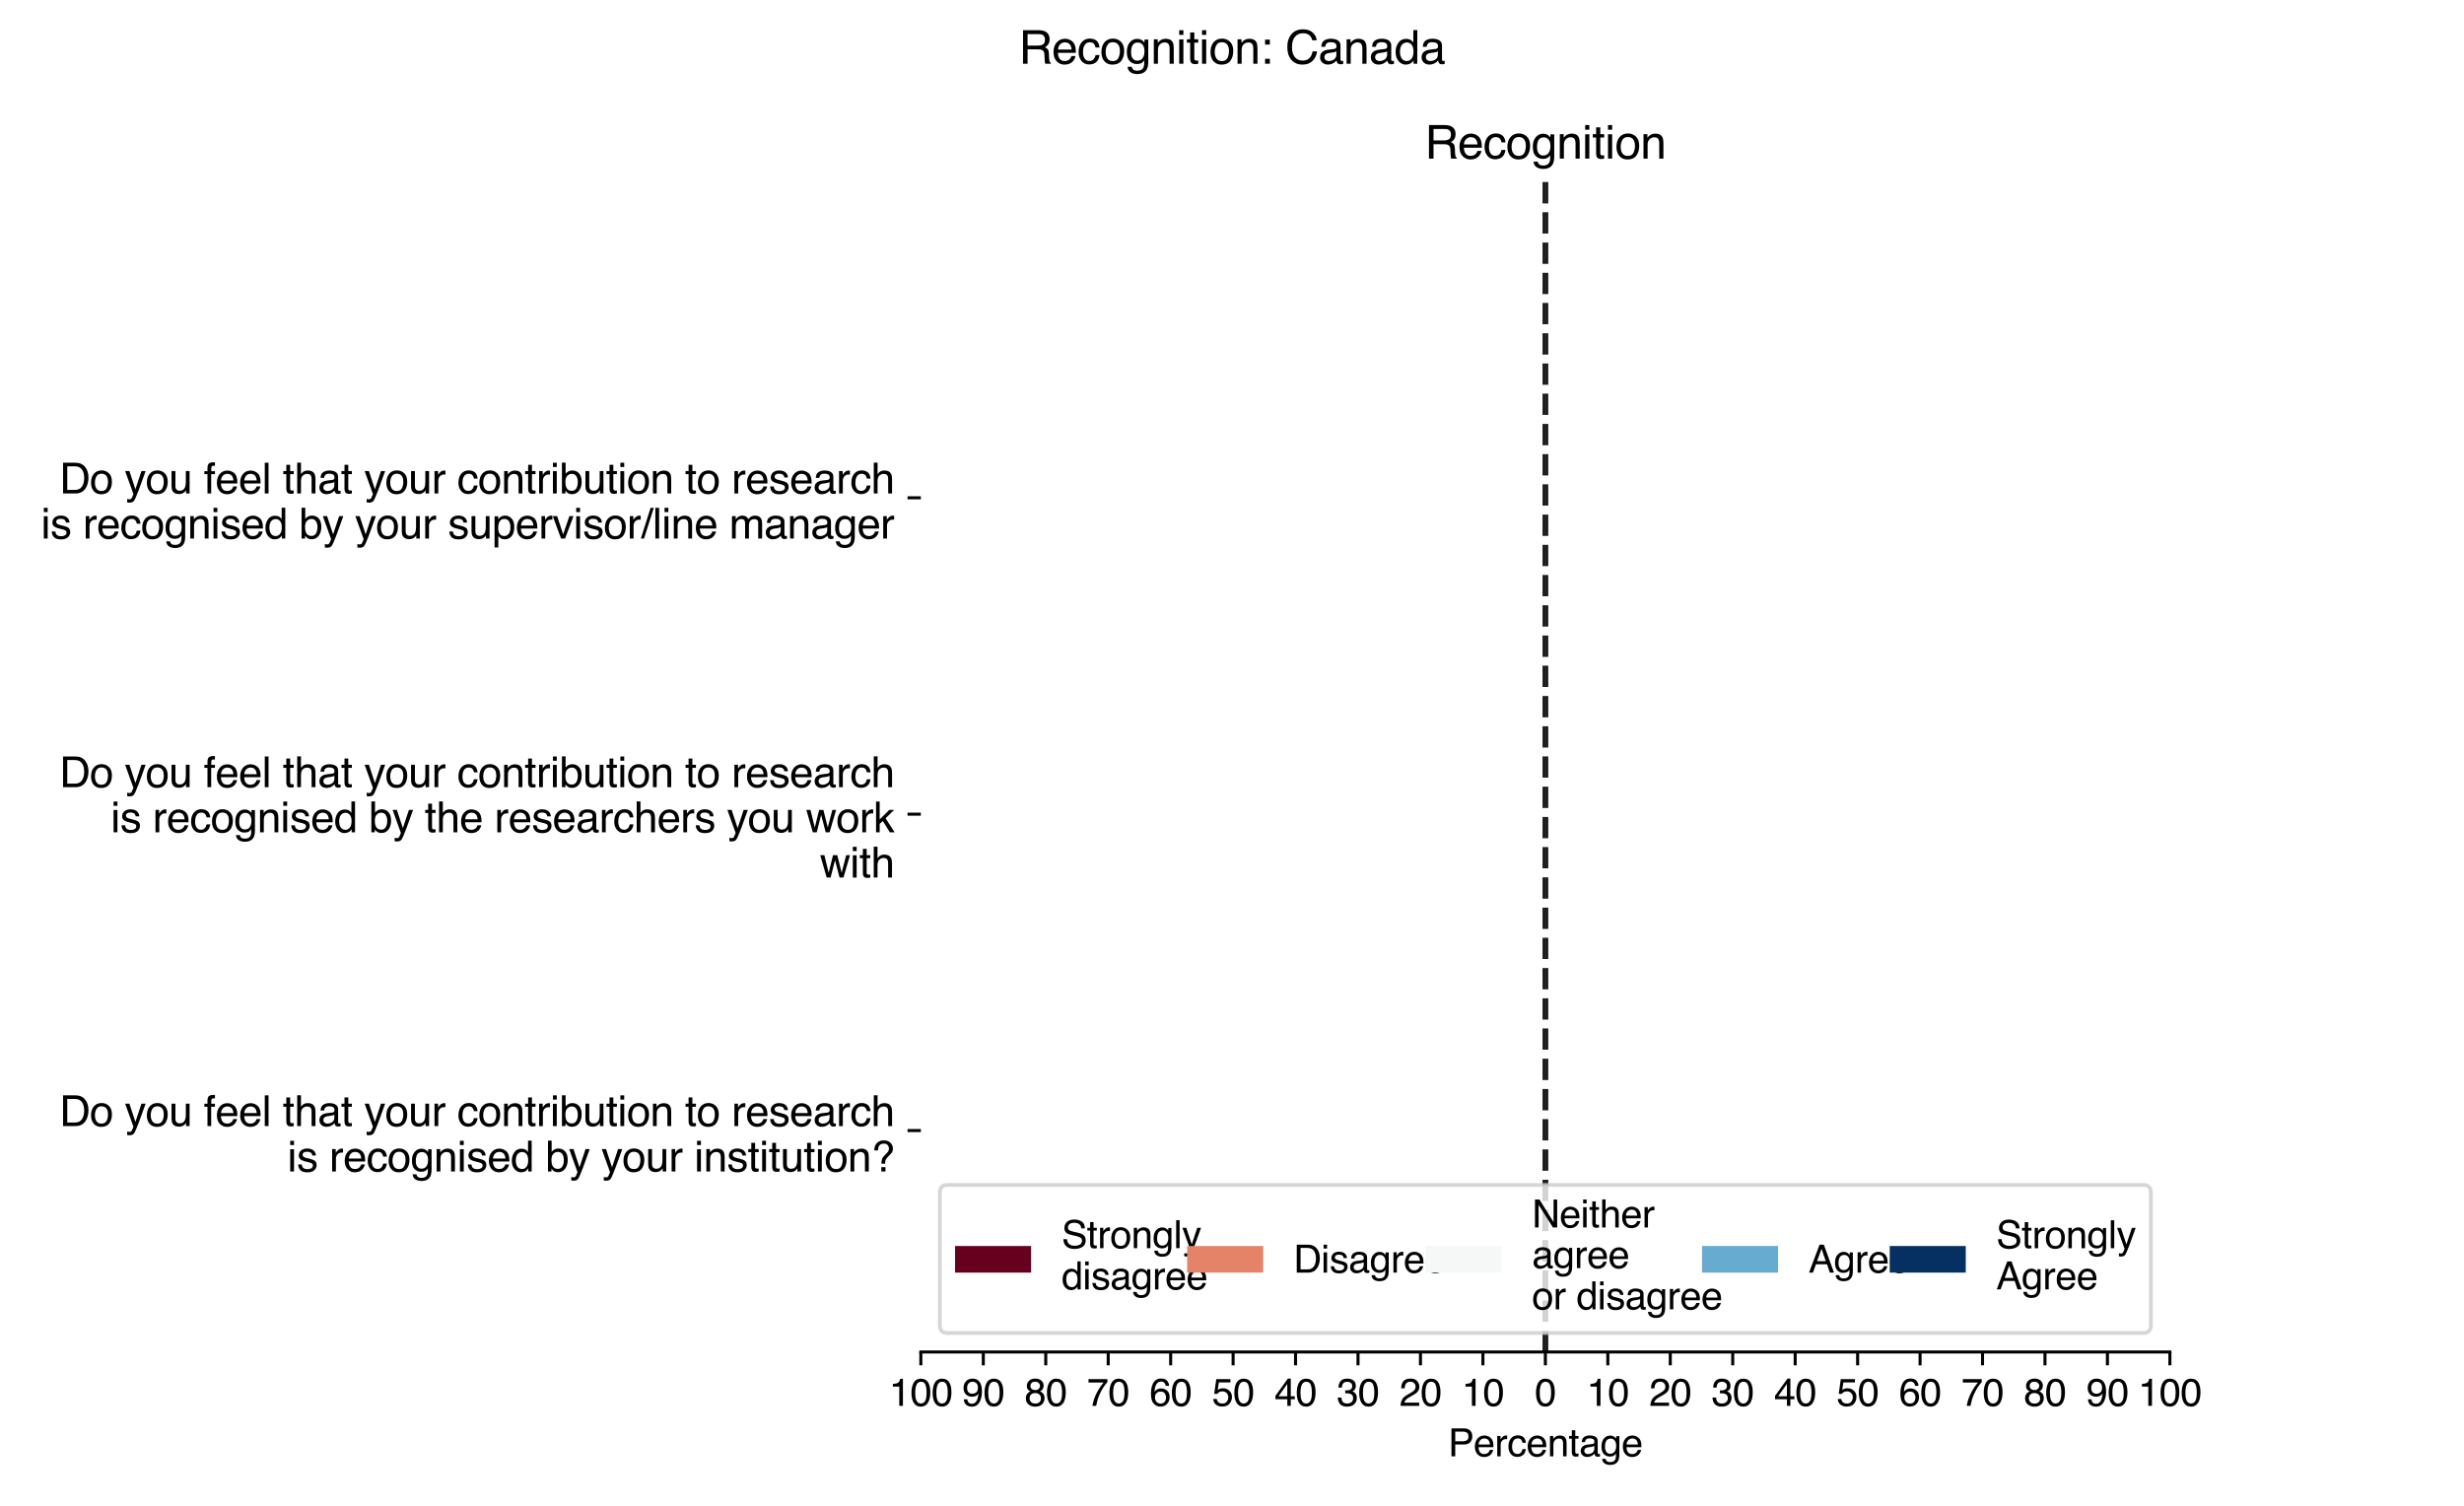 <?xml version="1.0" encoding="utf-8" standalone="no"?>
<!DOCTYPE svg PUBLIC "-//W3C//DTD SVG 1.1//EN"
  "http://www.w3.org/Graphics/SVG/1.1/DTD/svg11.dtd">
<svg xmlns:xlink="http://www.w3.org/1999/xlink" width="648pt" height="396pt" viewBox="0 0 648 396" xmlns="http://www.w3.org/2000/svg" version="1.1">
 <defs>
  <style type="text/css">*{stroke-linejoin: round; stroke-linecap: butt}</style>
 </defs>
 <g id="figure_1">
  <g id="patch_1">
   <path d="M 0 396 
L 648 396 
L 648 0 
L 0 0 
z
" style="fill: #ffffff"/>
  </g>
  <g id="axes_1">
   <g id="patch_2">
    <path d="M 242.173 355.556 
L 570.652 355.556 
L 570.652 47.706 
L 242.173 47.706 
z
" style="fill: #ffffff"/>
   </g>
   <g id="line2d_1">
    <path d="M 406.412 355.556 
L 406.412 47.706 
" clip-path="url(#p5518537d4a)" style="fill: none; stroke-dasharray: 5.55,2.4; stroke-dashoffset: 0; stroke: #000000; stroke-opacity: 0.5; stroke-width: 1.5"/>
   </g>
   <g id="line2d_2">
    <path d="M 406.412 355.556 
L 406.412 47.706 
" clip-path="url(#p5518537d4a)" style="fill: none; stroke-dasharray: 5.55,2.4; stroke-dashoffset: 0; stroke: #000000; stroke-opacity: 0.5; stroke-width: 1.5"/>
   </g>
   <g id="line2d_3">
    <path d="M 406.412 355.556 
L 406.412 47.706 
" clip-path="url(#p5518537d4a)" style="fill: none; stroke-dasharray: 5.55,2.4; stroke-dashoffset: 0; stroke: #000000; stroke-opacity: 0.5; stroke-width: 1.5"/>
   </g>
   <g id="patch_3">
    <path d="M 0 0 
z
" clip-path="url(#p5518537d4a)" style="fill: #67001f"/>
   </g>
   <g id="patch_4">
    <path d="M 0 0 
z
" clip-path="url(#p5518537d4a)" style="fill: #67001f"/>
   </g>
   <g id="patch_5">
    <path d="M 0 0 
z
" clip-path="url(#p5518537d4a)" style="fill: #67001f"/>
   </g>
   <g id="patch_6">
    <path d="M 0 0 
z
" clip-path="url(#p5518537d4a)" style="fill: #e58368"/>
   </g>
   <g id="patch_7">
    <path d="M 0 0 
z
" clip-path="url(#p5518537d4a)" style="fill: #e58368"/>
   </g>
   <g id="patch_8">
    <path d="M 0 0 
z
" clip-path="url(#p5518537d4a)" style="fill: #e58368"/>
   </g>
   <g id="patch_9">
    <path d="M 0 0 
z
" clip-path="url(#p5518537d4a)" style="fill: #f6f7f7"/>
   </g>
   <g id="patch_10">
    <path d="M 0 0 
z
" clip-path="url(#p5518537d4a)" style="fill: #f6f7f7"/>
   </g>
   <g id="patch_11">
    <path d="M 0 0 
z
" clip-path="url(#p5518537d4a)" style="fill: #f6f7f7"/>
   </g>
   <g id="patch_12">
    <path d="M 0 0 
z
" clip-path="url(#p5518537d4a)" style="fill: #68abd0"/>
   </g>
   <g id="patch_13">
    <path d="M 0 0 
z
" clip-path="url(#p5518537d4a)" style="fill: #68abd0"/>
   </g>
   <g id="patch_14">
    <path d="M 0 0 
z
" clip-path="url(#p5518537d4a)" style="fill: #68abd0"/>
   </g>
   <g id="patch_15">
    <path d="M 0 0 
z
" clip-path="url(#p5518537d4a)" style="fill: #053061"/>
   </g>
   <g id="patch_16">
    <path d="M 0 0 
z
" clip-path="url(#p5518537d4a)" style="fill: #053061"/>
   </g>
   <g id="patch_17">
    <path d="M 0 0 
z
" clip-path="url(#p5518537d4a)" style="fill: #053061"/>
   </g>
   <g id="patch_18">
    <path d="M 0 0 
z
" clip-path="url(#p5518537d4a)" style="fill: #67001f"/>
   </g>
   <g id="patch_19">
    <path d="M 0 0 
z
" clip-path="url(#p5518537d4a)" style="fill: #67001f"/>
   </g>
   <g id="patch_20">
    <path d="M 0 0 
z
" clip-path="url(#p5518537d4a)" style="fill: #67001f"/>
   </g>
   <g id="patch_21">
    <path d="M 0 0 
z
" clip-path="url(#p5518537d4a)" style="fill: #e58368"/>
   </g>
   <g id="patch_22">
    <path d="M 0 0 
z
" clip-path="url(#p5518537d4a)" style="fill: #e58368"/>
   </g>
   <g id="patch_23">
    <path d="M 0 0 
z
" clip-path="url(#p5518537d4a)" style="fill: #e58368"/>
   </g>
   <g id="patch_24">
    <path d="M 0 0 
z
" clip-path="url(#p5518537d4a)" style="fill: #f6f7f7"/>
   </g>
   <g id="patch_25">
    <path d="M 0 0 
z
" clip-path="url(#p5518537d4a)" style="fill: #f6f7f7"/>
   </g>
   <g id="patch_26">
    <path d="M 0 0 
z
" clip-path="url(#p5518537d4a)" style="fill: #f6f7f7"/>
   </g>
   <g id="patch_27">
    <path d="M 0 0 
z
" clip-path="url(#p5518537d4a)" style="fill: #68abd0"/>
   </g>
   <g id="patch_28">
    <path d="M 0 0 
z
" clip-path="url(#p5518537d4a)" style="fill: #68abd0"/>
   </g>
   <g id="patch_29">
    <path d="M 0 0 
z
" clip-path="url(#p5518537d4a)" style="fill: #68abd0"/>
   </g>
   <g id="patch_30">
    <path d="M 0 0 
z
" clip-path="url(#p5518537d4a)" style="fill: #053061"/>
   </g>
   <g id="patch_31">
    <path d="M 0 0 
z
" clip-path="url(#p5518537d4a)" style="fill: #053061"/>
   </g>
   <g id="patch_32">
    <path d="M 0 0 
z
" clip-path="url(#p5518537d4a)" style="fill: #053061"/>
   </g>
   <g id="patch_33">
    <path d="M 0 0 
z
" clip-path="url(#p5518537d4a)" style="fill: #67001f"/>
   </g>
   <g id="patch_34">
    <path d="M 0 0 
z
" clip-path="url(#p5518537d4a)" style="fill: #67001f"/>
   </g>
   <g id="patch_35">
    <path d="M 0 0 
z
" clip-path="url(#p5518537d4a)" style="fill: #67001f"/>
   </g>
   <g id="patch_36">
    <path d="M 0 0 
z
" clip-path="url(#p5518537d4a)" style="fill: #e58368"/>
   </g>
   <g id="patch_37">
    <path d="M 0 0 
z
" clip-path="url(#p5518537d4a)" style="fill: #e58368"/>
   </g>
   <g id="patch_38">
    <path d="M 0 0 
z
" clip-path="url(#p5518537d4a)" style="fill: #e58368"/>
   </g>
   <g id="patch_39">
    <path d="M 0 0 
z
" clip-path="url(#p5518537d4a)" style="fill: #f6f7f7"/>
   </g>
   <g id="patch_40">
    <path d="M 0 0 
z
" clip-path="url(#p5518537d4a)" style="fill: #f6f7f7"/>
   </g>
   <g id="patch_41">
    <path d="M 0 0 
z
" clip-path="url(#p5518537d4a)" style="fill: #f6f7f7"/>
   </g>
   <g id="patch_42">
    <path d="M 0 0 
z
" clip-path="url(#p5518537d4a)" style="fill: #68abd0"/>
   </g>
   <g id="patch_43">
    <path d="M 0 0 
z
" clip-path="url(#p5518537d4a)" style="fill: #68abd0"/>
   </g>
   <g id="patch_44">
    <path d="M 0 0 
z
" clip-path="url(#p5518537d4a)" style="fill: #68abd0"/>
   </g>
   <g id="patch_45">
    <path d="M 0 0 
z
" clip-path="url(#p5518537d4a)" style="fill: #053061"/>
   </g>
   <g id="patch_46">
    <path d="M 0 0 
z
" clip-path="url(#p5518537d4a)" style="fill: #053061"/>
   </g>
   <g id="patch_47">
    <path d="M 0 0 
z
" clip-path="url(#p5518537d4a)" style="fill: #053061"/>
   </g>
   <g id="matplotlib.axis_1">
    <g id="xtick_1">
     <g id="line2d_4">
      <defs>
       <path id="m4c99cd72f3" d="M 0 0 
L 0 3.5 
" style="stroke: #000000; stroke-width: 0.8"/>
      </defs>
      <g>
       <use xlink:href="#m4c99cd72f3" x="242.173" y="355.556" style="stroke: #000000; stroke-width: 0.8"/>
      </g>
     </g>
     <g id="text_1">
      <!-- 100 -->
      <g transform="translate(233.831 369.73)scale(0.1 -0.1)">
       <defs>
        <path id="Helvetica-31" d="M 613 3169 
L 613 3600 
Q 1222 3659 1462 3798 
Q 1703 3938 1822 4456 
L 2266 4456 
L 2266 0 
L 1666 0 
L 1666 3169 
L 613 3169 
z
" transform="scale(0.016)"/>
        <path id="Helvetica-30" d="M 1731 4475 
Q 2600 4475 2988 3759 
Q 3288 3206 3288 2244 
Q 3288 1331 3016 734 
Q 2622 -122 1728 -122 
Q 922 -122 528 578 
Q 200 1163 200 2147 
Q 200 2909 397 3456 
Q 766 4475 1731 4475 
z
M 1725 391 
Q 2163 391 2422 778 
Q 2681 1166 2681 2222 
Q 2681 2984 2493 3476 
Q 2306 3969 1766 3969 
Q 1269 3969 1039 3501 
Q 809 3034 809 2125 
Q 809 1441 956 1025 
Q 1181 391 1725 391 
z
" transform="scale(0.016)"/>
       </defs>
       <use xlink:href="#Helvetica-31"/>
       <use xlink:href="#Helvetica-30" x="55.615"/>
       <use xlink:href="#Helvetica-30" x="111.23"/>
      </g>
     </g>
    </g>
    <g id="xtick_2">
     <g id="line2d_5">
      <g>
       <use xlink:href="#m4c99cd72f3" x="258.596" y="355.556" style="stroke: #000000; stroke-width: 0.8"/>
      </g>
     </g>
     <g id="text_2">
      <!-- 90 -->
      <g transform="translate(253.036 369.73)scale(0.1 -0.1)">
       <defs>
        <path id="Helvetica-39" d="M 850 1081 
Q 875 616 1209 438 
Q 1381 344 1597 344 
Q 2000 344 2284 680 
Q 2569 1016 2688 2044 
Q 2500 1747 2223 1626 
Q 1947 1506 1628 1506 
Q 981 1506 604 1909 
Q 228 2313 228 2947 
Q 228 3556 600 4018 
Q 972 4481 1697 4481 
Q 2675 4481 3047 3600 
Q 3253 3116 3253 2388 
Q 3253 1566 3006 931 
Q 2597 -125 1619 -125 
Q 963 -125 622 219 
Q 281 563 281 1081 
L 850 1081 
z
M 1703 2000 
Q 2038 2000 2314 2220 
Q 2591 2441 2591 2991 
Q 2591 3484 2342 3726 
Q 2094 3969 1709 3969 
Q 1297 3969 1055 3692 
Q 813 3416 813 2953 
Q 813 2516 1025 2258 
Q 1238 2000 1703 2000 
z
" transform="scale(0.016)"/>
       </defs>
       <use xlink:href="#Helvetica-39"/>
       <use xlink:href="#Helvetica-30" x="55.615"/>
      </g>
     </g>
    </g>
    <g id="xtick_3">
     <g id="line2d_6">
      <g>
       <use xlink:href="#m4c99cd72f3" x="275.02" y="355.556" style="stroke: #000000; stroke-width: 0.8"/>
      </g>
     </g>
     <g id="text_3">
      <!-- 80 -->
      <g transform="translate(269.459 369.73)scale(0.1 -0.1)">
       <defs>
        <path id="Helvetica-38" d="M 1741 2600 
Q 2113 2600 2322 2808 
Q 2531 3016 2531 3303 
Q 2531 3553 2331 3762 
Q 2131 3972 1722 3972 
Q 1316 3972 1134 3762 
Q 953 3553 953 3272 
Q 953 2956 1187 2778 
Q 1422 2600 1741 2600 
z
M 1775 384 
Q 2166 384 2423 595 
Q 2681 806 2681 1225 
Q 2681 1659 2415 1884 
Q 2150 2109 1734 2109 
Q 1331 2109 1076 1879 
Q 822 1650 822 1244 
Q 822 894 1055 639 
Q 1288 384 1775 384 
z
M 975 2384 
Q 741 2484 609 2619 
Q 363 2869 363 3269 
Q 363 3769 725 4128 
Q 1088 4488 1753 4488 
Q 2397 4488 2762 4148 
Q 3128 3809 3128 3356 
Q 3128 2938 2916 2678 
Q 2797 2531 2547 2391 
Q 2825 2263 2984 2097 
Q 3281 1784 3281 1284 
Q 3281 694 2884 283 
Q 2488 -128 1763 -128 
Q 1109 -128 657 226 
Q 206 581 206 1256 
Q 206 1653 400 1942 
Q 594 2231 975 2384 
z
" transform="scale(0.016)"/>
       </defs>
       <use xlink:href="#Helvetica-38"/>
       <use xlink:href="#Helvetica-30" x="55.615"/>
      </g>
     </g>
    </g>
    <g id="xtick_4">
     <g id="line2d_7">
      <g>
       <use xlink:href="#m4c99cd72f3" x="291.444" y="355.556" style="stroke: #000000; stroke-width: 0.8"/>
      </g>
     </g>
     <g id="text_4">
      <!-- 70 -->
      <g transform="translate(285.883 369.73)scale(0.1 -0.1)">
       <defs>
        <path id="Helvetica-37" d="M 3347 4400 
L 3347 3909 
Q 3131 3700 2773 3181 
Q 2416 2663 2141 2063 
Q 1869 1478 1728 997 
Q 1638 688 1494 0 
L 872 0 
Q 1084 1281 1809 2550 
Q 2238 3294 2709 3834 
L 234 3834 
L 234 4400 
L 3347 4400 
z
" transform="scale(0.016)"/>
       </defs>
       <use xlink:href="#Helvetica-37"/>
       <use xlink:href="#Helvetica-30" x="55.615"/>
      </g>
     </g>
    </g>
    <g id="xtick_5">
     <g id="line2d_8">
      <g>
       <use xlink:href="#m4c99cd72f3" x="307.868" y="355.556" style="stroke: #000000; stroke-width: 0.8"/>
      </g>
     </g>
     <g id="text_5">
      <!-- 60 -->
      <g transform="translate(302.307 369.73)scale(0.1 -0.1)">
       <defs>
        <path id="Helvetica-36" d="M 1872 4494 
Q 2622 4494 2917 4105 
Q 3213 3716 3213 3303 
L 2656 3303 
Q 2606 3569 2497 3719 
Q 2294 4000 1881 4000 
Q 1409 4000 1131 3564 
Q 853 3128 822 2316 
Q 1016 2600 1309 2741 
Q 1578 2866 1909 2866 
Q 2472 2866 2890 2506 
Q 3309 2147 3309 1434 
Q 3309 825 2912 354 
Q 2516 -116 1781 -116 
Q 1153 -116 697 361 
Q 241 838 241 1966 
Q 241 2800 444 3381 
Q 834 4494 1872 4494 
z
M 1831 384 
Q 2275 384 2495 682 
Q 2716 981 2716 1388 
Q 2716 1731 2519 2042 
Q 2322 2353 1803 2353 
Q 1441 2353 1167 2112 
Q 894 1872 894 1388 
Q 894 963 1142 673 
Q 1391 384 1831 384 
z
" transform="scale(0.016)"/>
       </defs>
       <use xlink:href="#Helvetica-36"/>
       <use xlink:href="#Helvetica-30" x="55.615"/>
      </g>
     </g>
    </g>
    <g id="xtick_6">
     <g id="line2d_9">
      <g>
       <use xlink:href="#m4c99cd72f3" x="324.292" y="355.556" style="stroke: #000000; stroke-width: 0.8"/>
      </g>
     </g>
     <g id="text_6">
      <!-- 50 -->
      <g transform="translate(318.731 369.73)scale(0.1 -0.1)">
       <defs>
        <path id="Helvetica-35" d="M 791 1141 
Q 847 659 1238 475 
Q 1438 381 1700 381 
Q 2200 381 2440 700 
Q 2681 1019 2681 1406 
Q 2681 1875 2395 2131 
Q 2109 2388 1709 2388 
Q 1419 2388 1211 2275 
Q 1003 2163 856 1963 
L 369 1991 
L 709 4400 
L 3034 4400 
L 3034 3856 
L 1131 3856 
L 941 2613 
Q 1097 2731 1238 2791 
Q 1488 2894 1816 2894 
Q 2431 2894 2859 2497 
Q 3288 2100 3288 1491 
Q 3288 856 2895 371 
Q 2503 -113 1644 -113 
Q 1097 -113 676 195 
Q 256 503 206 1141 
L 791 1141 
z
" transform="scale(0.016)"/>
       </defs>
       <use xlink:href="#Helvetica-35"/>
       <use xlink:href="#Helvetica-30" x="55.615"/>
      </g>
     </g>
    </g>
    <g id="xtick_7">
     <g id="line2d_10">
      <g>
       <use xlink:href="#m4c99cd72f3" x="340.716" y="355.556" style="stroke: #000000; stroke-width: 0.8"/>
      </g>
     </g>
     <g id="text_7">
      <!-- 40 -->
      <g transform="translate(335.155 369.73)scale(0.1 -0.1)">
       <defs>
        <path id="Helvetica-34" d="M 2116 1584 
L 2116 3613 
L 681 1584 
L 2116 1584 
z
M 2125 0 
L 2125 1094 
L 163 1094 
L 163 1644 
L 2213 4488 
L 2688 4488 
L 2688 1584 
L 3347 1584 
L 3347 1094 
L 2688 1094 
L 2688 0 
L 2125 0 
z
" transform="scale(0.016)"/>
       </defs>
       <use xlink:href="#Helvetica-34"/>
       <use xlink:href="#Helvetica-30" x="55.615"/>
      </g>
     </g>
    </g>
    <g id="xtick_8">
     <g id="line2d_11">
      <g>
       <use xlink:href="#m4c99cd72f3" x="357.14" y="355.556" style="stroke: #000000; stroke-width: 0.8"/>
      </g>
     </g>
     <g id="text_8">
      <!-- 30 -->
      <g transform="translate(351.579 369.73)scale(0.1 -0.1)">
       <defs>
        <path id="Helvetica-33" d="M 1663 -122 
Q 869 -122 511 314 
Q 153 750 153 1375 
L 741 1375 
Q 778 941 903 744 
Q 1122 391 1694 391 
Q 2138 391 2406 628 
Q 2675 866 2675 1241 
Q 2675 1703 2392 1887 
Q 2109 2072 1606 2072 
Q 1550 2072 1492 2070 
Q 1434 2069 1375 2066 
L 1375 2563 
Q 1463 2553 1522 2550 
Q 1581 2547 1650 2547 
Q 1966 2547 2169 2647 
Q 2525 2822 2525 3272 
Q 2525 3606 2287 3787 
Q 2050 3969 1734 3969 
Q 1172 3969 956 3594 
Q 838 3388 822 3006 
L 266 3006 
Q 266 3506 466 3856 
Q 809 4481 1675 4481 
Q 2359 4481 2734 4176 
Q 3109 3872 3109 3294 
Q 3109 2881 2888 2625 
Q 2750 2466 2531 2375 
Q 2884 2278 3082 2001 
Q 3281 1725 3281 1325 
Q 3281 684 2859 281 
Q 2438 -122 1663 -122 
z
" transform="scale(0.016)"/>
       </defs>
       <use xlink:href="#Helvetica-33"/>
       <use xlink:href="#Helvetica-30" x="55.615"/>
      </g>
     </g>
    </g>
    <g id="xtick_9">
     <g id="line2d_12">
      <g>
       <use xlink:href="#m4c99cd72f3" x="373.564" y="355.556" style="stroke: #000000; stroke-width: 0.8"/>
      </g>
     </g>
     <g id="text_9">
      <!-- 20 -->
      <g transform="translate(368.003 369.73)scale(0.1 -0.1)">
       <defs>
        <path id="Helvetica-32" d="M 200 0 
Q 231 578 439 1006 
Q 647 1434 1250 1784 
L 1850 2131 
Q 2253 2366 2416 2531 
Q 2672 2791 2672 3125 
Q 2672 3516 2437 3745 
Q 2203 3975 1813 3975 
Q 1234 3975 1013 3538 
Q 894 3303 881 2888 
L 309 2888 
Q 319 3472 525 3841 
Q 891 4491 1816 4491 
Q 2584 4491 2939 4075 
Q 3294 3659 3294 3150 
Q 3294 2613 2916 2231 
Q 2697 2009 2131 1694 
L 1703 1456 
Q 1397 1288 1222 1134 
Q 909 863 828 531 
L 3272 531 
L 3272 0 
L 200 0 
z
" transform="scale(0.016)"/>
       </defs>
       <use xlink:href="#Helvetica-32"/>
       <use xlink:href="#Helvetica-30" x="55.615"/>
      </g>
     </g>
    </g>
    <g id="xtick_10">
     <g id="line2d_13">
      <g>
       <use xlink:href="#m4c99cd72f3" x="389.988" y="355.556" style="stroke: #000000; stroke-width: 0.8"/>
      </g>
     </g>
     <g id="text_10">
      <!-- 10 -->
      <g transform="translate(384.427 369.73)scale(0.1 -0.1)">
       <use xlink:href="#Helvetica-31"/>
       <use xlink:href="#Helvetica-30" x="55.615"/>
      </g>
     </g>
    </g>
    <g id="xtick_11">
     <g id="line2d_14">
      <g>
       <use xlink:href="#m4c99cd72f3" x="406.412" y="355.556" style="stroke: #000000; stroke-width: 0.8"/>
      </g>
     </g>
     <g id="text_11">
      <!-- 0 -->
      <g transform="translate(403.632 369.73)scale(0.1 -0.1)">
       <use xlink:href="#Helvetica-30"/>
      </g>
     </g>
    </g>
    <g id="xtick_12">
     <g id="line2d_15">
      <g>
       <use xlink:href="#m4c99cd72f3" x="422.836" y="355.556" style="stroke: #000000; stroke-width: 0.8"/>
      </g>
     </g>
     <g id="text_12">
      <!-- 10 -->
      <g transform="translate(417.275 369.73)scale(0.1 -0.1)">
       <use xlink:href="#Helvetica-31"/>
       <use xlink:href="#Helvetica-30" x="55.615"/>
      </g>
     </g>
    </g>
    <g id="xtick_13">
     <g id="line2d_16">
      <g>
       <use xlink:href="#m4c99cd72f3" x="439.26" y="355.556" style="stroke: #000000; stroke-width: 0.8"/>
      </g>
     </g>
     <g id="text_13">
      <!-- 20 -->
      <g transform="translate(433.699 369.73)scale(0.1 -0.1)">
       <use xlink:href="#Helvetica-32"/>
       <use xlink:href="#Helvetica-30" x="55.615"/>
      </g>
     </g>
    </g>
    <g id="xtick_14">
     <g id="line2d_17">
      <g>
       <use xlink:href="#m4c99cd72f3" x="455.684" y="355.556" style="stroke: #000000; stroke-width: 0.8"/>
      </g>
     </g>
     <g id="text_14">
      <!-- 30 -->
      <g transform="translate(450.123 369.73)scale(0.1 -0.1)">
       <use xlink:href="#Helvetica-33"/>
       <use xlink:href="#Helvetica-30" x="55.615"/>
      </g>
     </g>
    </g>
    <g id="xtick_15">
     <g id="line2d_18">
      <g>
       <use xlink:href="#m4c99cd72f3" x="472.108" y="355.556" style="stroke: #000000; stroke-width: 0.8"/>
      </g>
     </g>
     <g id="text_15">
      <!-- 40 -->
      <g transform="translate(466.547 369.73)scale(0.1 -0.1)">
       <use xlink:href="#Helvetica-34"/>
       <use xlink:href="#Helvetica-30" x="55.615"/>
      </g>
     </g>
    </g>
    <g id="xtick_16">
     <g id="line2d_19">
      <g>
       <use xlink:href="#m4c99cd72f3" x="488.532" y="355.556" style="stroke: #000000; stroke-width: 0.8"/>
      </g>
     </g>
     <g id="text_16">
      <!-- 50 -->
      <g transform="translate(482.971 369.73)scale(0.1 -0.1)">
       <use xlink:href="#Helvetica-35"/>
       <use xlink:href="#Helvetica-30" x="55.615"/>
      </g>
     </g>
    </g>
    <g id="xtick_17">
     <g id="line2d_20">
      <g>
       <use xlink:href="#m4c99cd72f3" x="504.956" y="355.556" style="stroke: #000000; stroke-width: 0.8"/>
      </g>
     </g>
     <g id="text_17">
      <!-- 60 -->
      <g transform="translate(499.395 369.73)scale(0.1 -0.1)">
       <use xlink:href="#Helvetica-36"/>
       <use xlink:href="#Helvetica-30" x="55.615"/>
      </g>
     </g>
    </g>
    <g id="xtick_18">
     <g id="line2d_21">
      <g>
       <use xlink:href="#m4c99cd72f3" x="521.38" y="355.556" style="stroke: #000000; stroke-width: 0.8"/>
      </g>
     </g>
     <g id="text_18">
      <!-- 70 -->
      <g transform="translate(515.819 369.73)scale(0.1 -0.1)">
       <use xlink:href="#Helvetica-37"/>
       <use xlink:href="#Helvetica-30" x="55.615"/>
      </g>
     </g>
    </g>
    <g id="xtick_19">
     <g id="line2d_22">
      <g>
       <use xlink:href="#m4c99cd72f3" x="537.804" y="355.556" style="stroke: #000000; stroke-width: 0.8"/>
      </g>
     </g>
     <g id="text_19">
      <!-- 80 -->
      <g transform="translate(532.243 369.73)scale(0.1 -0.1)">
       <use xlink:href="#Helvetica-38"/>
       <use xlink:href="#Helvetica-30" x="55.615"/>
      </g>
     </g>
    </g>
    <g id="xtick_20">
     <g id="line2d_23">
      <g>
       <use xlink:href="#m4c99cd72f3" x="554.228" y="355.556" style="stroke: #000000; stroke-width: 0.8"/>
      </g>
     </g>
     <g id="text_20">
      <!-- 90 -->
      <g transform="translate(548.667 369.73)scale(0.1 -0.1)">
       <use xlink:href="#Helvetica-39"/>
       <use xlink:href="#Helvetica-30" x="55.615"/>
      </g>
     </g>
    </g>
    <g id="xtick_21">
     <g id="line2d_24">
      <g>
       <use xlink:href="#m4c99cd72f3" x="570.652" y="355.556" style="stroke: #000000; stroke-width: 0.8"/>
      </g>
     </g>
     <g id="text_21">
      <!-- 100 -->
      <g transform="translate(562.31 369.73)scale(0.1 -0.1)">
       <use xlink:href="#Helvetica-31"/>
       <use xlink:href="#Helvetica-30" x="55.615"/>
       <use xlink:href="#Helvetica-30" x="111.23"/>
      </g>
     </g>
    </g>
    <g id="text_22">
     <!-- Percentage -->
     <g transform="translate(380.84 382.988)scale(0.1 -0.1)">
      <defs>
       <path id="Helvetica-50" d="M 547 4591 
L 2613 4591 
Q 3225 4591 3600 4245 
Q 3975 3900 3975 3275 
Q 3975 2738 3640 2339 
Q 3306 1941 2613 1941 
L 1169 1941 
L 1169 0 
L 547 0 
L 547 4591 
z
M 3347 3272 
Q 3347 3778 2972 3959 
Q 2766 4056 2406 4056 
L 1169 4056 
L 1169 2466 
L 2406 2466 
Q 2825 2466 3086 2644 
Q 3347 2822 3347 3272 
z
" transform="scale(0.016)"/>
       <path id="Helvetica-65" d="M 1806 3422 
Q 2163 3422 2497 3255 
Q 2831 3088 3006 2822 
Q 3175 2569 3231 2231 
Q 3281 2000 3281 1494 
L 828 1494 
Q 844 984 1069 676 
Q 1294 369 1766 369 
Q 2206 369 2469 659 
Q 2619 828 2681 1050 
L 3234 1050 
Q 3213 866 3089 639 
Q 2966 413 2813 269 
Q 2556 19 2178 -69 
Q 1975 -119 1719 -119 
Q 1094 -119 659 336 
Q 225 791 225 1609 
Q 225 2416 662 2919 
Q 1100 3422 1806 3422 
z
M 2703 1941 
Q 2669 2306 2544 2525 
Q 2313 2931 1772 2931 
Q 1384 2931 1121 2651 
Q 859 2372 844 1941 
L 2703 1941 
z
M 1753 3428 
L 1753 3428 
z
" transform="scale(0.016)"/>
       <path id="Helvetica-72" d="M 428 3347 
L 963 3347 
L 963 2769 
Q 1028 2938 1284 3180 
Q 1541 3422 1875 3422 
Q 1891 3422 1928 3419 
Q 1966 3416 2056 3406 
L 2056 2813 
Q 2006 2822 1964 2825 
Q 1922 2828 1872 2828 
Q 1447 2828 1219 2554 
Q 991 2281 991 1925 
L 991 0 
L 428 0 
L 428 3347 
z
" transform="scale(0.016)"/>
       <path id="Helvetica-63" d="M 1703 3444 
Q 2269 3444 2623 3169 
Q 2978 2894 3050 2222 
L 2503 2222 
Q 2453 2531 2275 2736 
Q 2097 2941 1703 2941 
Q 1166 2941 934 2416 
Q 784 2075 784 1575 
Q 784 1072 996 728 
Q 1209 384 1666 384 
Q 2016 384 2220 598 
Q 2425 813 2503 1184 
L 3050 1184 
Q 2956 519 2581 211 
Q 2206 -97 1622 -97 
Q 966 -97 575 383 
Q 184 863 184 1581 
Q 184 2463 612 2953 
Q 1041 3444 1703 3444 
z
M 1616 3428 
L 1616 3428 
z
" transform="scale(0.016)"/>
       <path id="Helvetica-6e" d="M 413 3347 
L 947 3347 
L 947 2872 
Q 1184 3166 1450 3294 
Q 1716 3422 2041 3422 
Q 2753 3422 3003 2925 
Q 3141 2653 3141 2147 
L 3141 0 
L 2569 0 
L 2569 2109 
Q 2569 2416 2478 2603 
Q 2328 2916 1934 2916 
Q 1734 2916 1606 2875 
Q 1375 2806 1200 2600 
Q 1059 2434 1017 2257 
Q 975 2081 975 1753 
L 975 0 
L 413 0 
L 413 3347 
z
M 1734 3428 
L 1734 3428 
z
" transform="scale(0.016)"/>
       <path id="Helvetica-74" d="M 525 4281 
L 1094 4281 
L 1094 3347 
L 1628 3347 
L 1628 2888 
L 1094 2888 
L 1094 703 
Q 1094 528 1213 469 
Q 1278 434 1431 434 
Q 1472 434 1519 436 
Q 1566 438 1628 444 
L 1628 0 
Q 1531 -28 1426 -40 
Q 1322 -53 1200 -53 
Q 806 -53 665 148 
Q 525 350 525 672 
L 525 2888 
L 72 2888 
L 72 3347 
L 525 3347 
L 525 4281 
z
" transform="scale(0.016)"/>
       <path id="Helvetica-61" d="M 844 891 
Q 844 647 1022 506 
Q 1200 366 1444 366 
Q 1741 366 2019 503 
Q 2488 731 2488 1250 
L 2488 1703 
Q 2384 1638 2221 1594 
Q 2059 1550 1903 1531 
L 1563 1488 
Q 1256 1447 1103 1359 
Q 844 1213 844 891 
z
M 2206 2028 
Q 2400 2053 2466 2191 
Q 2503 2266 2503 2406 
Q 2503 2694 2298 2823 
Q 2094 2953 1713 2953 
Q 1272 2953 1088 2716 
Q 984 2584 953 2325 
L 428 2325 
Q 444 2944 830 3186 
Q 1216 3428 1725 3428 
Q 2316 3428 2684 3203 
Q 3050 2978 3050 2503 
L 3050 575 
Q 3050 488 3086 434 
Q 3122 381 3238 381 
Q 3275 381 3322 386 
Q 3369 391 3422 400 
L 3422 -16 
Q 3291 -53 3222 -62 
Q 3153 -72 3034 -72 
Q 2744 -72 2613 134 
Q 2544 244 2516 444 
Q 2344 219 2022 53 
Q 1700 -113 1313 -113 
Q 847 -113 551 170 
Q 256 453 256 878 
Q 256 1344 547 1600 
Q 838 1856 1309 1916 
L 2206 2028 
z
M 1741 3428 
L 1741 3428 
z
" transform="scale(0.016)"/>
       <path id="Helvetica-67" d="M 1594 3406 
Q 1988 3406 2281 3213 
Q 2441 3103 2606 2894 
L 2606 3316 
L 3125 3316 
L 3125 272 
Q 3125 -366 2938 -734 
Q 2588 -1416 1616 -1416 
Q 1075 -1416 706 -1173 
Q 338 -931 294 -416 
L 866 -416 
Q 906 -641 1028 -763 
Q 1219 -950 1628 -950 
Q 2275 -950 2475 -494 
Q 2594 -225 2584 466 
Q 2416 209 2178 84 
Q 1941 -41 1550 -41 
Q 1006 -41 598 345 
Q 191 731 191 1622 
Q 191 2463 602 2934 
Q 1013 3406 1594 3406 
z
M 2606 1688 
Q 2606 2309 2350 2609 
Q 2094 2909 1697 2909 
Q 1103 2909 884 2353 
Q 769 2056 769 1575 
Q 769 1009 998 714 
Q 1228 419 1616 419 
Q 2222 419 2469 966 
Q 2606 1275 2606 1688 
z
M 1659 3428 
L 1659 3428 
z
" transform="scale(0.016)"/>
      </defs>
      <use xlink:href="#Helvetica-50"/>
      <use xlink:href="#Helvetica-65" x="66.699"/>
      <use xlink:href="#Helvetica-72" x="122.314"/>
      <use xlink:href="#Helvetica-63" x="155.615"/>
      <use xlink:href="#Helvetica-65" x="205.615"/>
      <use xlink:href="#Helvetica-6e" x="261.23"/>
      <use xlink:href="#Helvetica-74" x="316.846"/>
      <use xlink:href="#Helvetica-61" x="344.629"/>
      <use xlink:href="#Helvetica-67" x="400.244"/>
      <use xlink:href="#Helvetica-65" x="455.859"/>
     </g>
    </g>
   </g>
   <g id="matplotlib.axis_2">
    <g id="ytick_1">
     <g id="line2d_25">
      <defs>
       <path id="m8e343aef83" d="M 0 0 
L -3.5 0 
" style="stroke: #000000; stroke-width: 0.8"/>
      </defs>
      <g>
       <use xlink:href="#m8e343aef83" x="242.173" y="130.908" style="stroke: #000000; stroke-width: 0.8"/>
      </g>
     </g>
     <g id="text_23">
      <!-- Do you feel that your contribution to research -->
      <g transform="translate(15.678 129.772)scale(0.11 -0.11)">
       <defs>
        <path id="Helvetica-44" d="M 2250 531 
Q 2566 531 2769 597 
Q 3131 719 3363 1066 
Q 3547 1344 3628 1778 
Q 3675 2038 3675 2259 
Q 3675 3113 3336 3584 
Q 2997 4056 2244 4056 
L 1141 4056 
L 1141 531 
L 2250 531 
z
M 516 4591 
L 2375 4591 
Q 3322 4591 3844 3919 
Q 4309 3313 4309 2366 
Q 4309 1634 4034 1044 
Q 3550 0 2369 0 
L 516 0 
L 516 4591 
z
" transform="scale(0.016)"/>
        <path id="Helvetica-6f" d="M 1741 363 
Q 2300 363 2508 786 
Q 2716 1209 2716 1728 
Q 2716 2197 2566 2491 
Q 2328 2953 1747 2953 
Q 1231 2953 997 2559 
Q 763 2166 763 1609 
Q 763 1075 997 719 
Q 1231 363 1741 363 
z
M 1763 3444 
Q 2409 3444 2856 3012 
Q 3303 2581 3303 1744 
Q 3303 934 2909 406 
Q 2516 -122 1688 -122 
Q 997 -122 590 345 
Q 184 813 184 1600 
Q 184 2444 612 2944 
Q 1041 3444 1763 3444 
z
M 1744 3428 
L 1744 3428 
z
" transform="scale(0.016)"/>
        <path id="Helvetica-20" transform="scale(0.016)"/>
        <path id="Helvetica-79" d="M 2503 3347 
L 3125 3347 
Q 3006 3025 2597 1878 
Q 2291 1016 2084 472 
Q 1597 -809 1397 -1090 
Q 1197 -1372 709 -1372 
Q 591 -1372 527 -1362 
Q 463 -1353 369 -1328 
L 369 -816 
Q 516 -856 581 -865 
Q 647 -875 697 -875 
Q 853 -875 926 -823 
Q 1000 -772 1050 -697 
Q 1066 -672 1162 -440 
Q 1259 -209 1303 -97 
L 66 3347 
L 703 3347 
L 1600 622 
L 2503 3347 
z
M 1597 3428 
L 1597 3428 
z
" transform="scale(0.016)"/>
        <path id="Helvetica-75" d="M 975 3347 
L 975 1125 
Q 975 869 1056 706 
Q 1206 406 1616 406 
Q 2203 406 2416 931 
Q 2531 1213 2531 1703 
L 2531 3347 
L 3094 3347 
L 3094 0 
L 2563 0 
L 2569 494 
Q 2459 303 2297 172 
Q 1975 -91 1516 -91 
Q 800 -91 541 388 
Q 400 644 400 1072 
L 400 3347 
L 975 3347 
z
M 1747 3428 
L 1747 3428 
z
" transform="scale(0.016)"/>
        <path id="Helvetica-66" d="M 553 3856 
Q 566 4206 675 4369 
Q 872 4656 1434 4656 
Q 1488 4656 1544 4653 
Q 1600 4650 1672 4644 
L 1672 4131 
Q 1584 4138 1545 4139 
Q 1506 4141 1472 4141 
Q 1216 4141 1166 4008 
Q 1116 3875 1116 3331 
L 1672 3331 
L 1672 2888 
L 1109 2888 
L 1109 0 
L 553 0 
L 553 2888 
L 88 2888 
L 88 3331 
L 553 3331 
L 553 3856 
z
" transform="scale(0.016)"/>
        <path id="Helvetica-6c" d="M 428 4591 
L 991 4591 
L 991 0 
L 428 0 
L 428 4591 
z
" transform="scale(0.016)"/>
        <path id="Helvetica-68" d="M 413 4606 
L 975 4606 
L 975 2894 
Q 1175 3147 1334 3250 
Q 1606 3428 2013 3428 
Q 2741 3428 3000 2919 
Q 3141 2641 3141 2147 
L 3141 0 
L 2563 0 
L 2563 2109 
Q 2563 2478 2469 2650 
Q 2316 2925 1894 2925 
Q 1544 2925 1259 2684 
Q 975 2444 975 1775 
L 975 0 
L 413 0 
L 413 4606 
z
" transform="scale(0.016)"/>
        <path id="Helvetica-69" d="M 413 3331 
L 984 3331 
L 984 0 
L 413 0 
L 413 3331 
z
M 413 4591 
L 984 4591 
L 984 3953 
L 413 3953 
L 413 4591 
z
" transform="scale(0.016)"/>
        <path id="Helvetica-62" d="M 369 4606 
L 916 4606 
L 916 2941 
Q 1100 3181 1356 3307 
Q 1613 3434 1913 3434 
Q 2538 3434 2927 3004 
Q 3316 2575 3316 1738 
Q 3316 944 2931 419 
Q 2547 -106 1866 -106 
Q 1484 -106 1222 78 
Q 1066 188 888 428 
L 888 0 
L 369 0 
L 369 4606 
z
M 1831 391 
Q 2288 391 2514 753 
Q 2741 1116 2741 1709 
Q 2741 2238 2514 2584 
Q 2288 2931 1847 2931 
Q 1463 2931 1173 2647 
Q 884 2363 884 1709 
Q 884 1238 1003 944 
Q 1225 391 1831 391 
z
" transform="scale(0.016)"/>
        <path id="Helvetica-73" d="M 747 1050 
Q 772 769 888 619 
Q 1100 347 1625 347 
Q 1938 347 2175 483 
Q 2413 619 2413 903 
Q 2413 1119 2222 1231 
Q 2100 1300 1741 1391 
L 1294 1503 
Q 866 1609 663 1741 
Q 300 1969 300 2372 
Q 300 2847 642 3140 
Q 984 3434 1563 3434 
Q 2319 3434 2653 2991 
Q 2863 2709 2856 2384 
L 2325 2384 
Q 2309 2575 2191 2731 
Q 1997 2953 1519 2953 
Q 1200 2953 1036 2831 
Q 872 2709 872 2509 
Q 872 2291 1088 2159 
Q 1213 2081 1456 2022 
L 1828 1931 
Q 2434 1784 2641 1647 
Q 2969 1431 2969 969 
Q 2969 522 2630 197 
Q 2291 -128 1597 -128 
Q 850 -128 539 211 
Q 228 550 206 1050 
L 747 1050 
z
M 1578 3428 
L 1578 3428 
z
" transform="scale(0.016)"/>
       </defs>
       <use xlink:href="#Helvetica-44"/>
       <use xlink:href="#Helvetica-6f" x="72.217"/>
       <use xlink:href="#Helvetica-20" x="127.832"/>
       <use xlink:href="#Helvetica-79" x="155.615"/>
       <use xlink:href="#Helvetica-6f" x="205.615"/>
       <use xlink:href="#Helvetica-75" x="261.23"/>
       <use xlink:href="#Helvetica-20" x="316.846"/>
       <use xlink:href="#Helvetica-66" x="344.629"/>
       <use xlink:href="#Helvetica-65" x="372.412"/>
       <use xlink:href="#Helvetica-65" x="428.027"/>
       <use xlink:href="#Helvetica-6c" x="483.643"/>
       <use xlink:href="#Helvetica-20" x="505.859"/>
       <use xlink:href="#Helvetica-74" x="533.643"/>
       <use xlink:href="#Helvetica-68" x="561.426"/>
       <use xlink:href="#Helvetica-61" x="617.041"/>
       <use xlink:href="#Helvetica-74" x="672.656"/>
       <use xlink:href="#Helvetica-20" x="700.439"/>
       <use xlink:href="#Helvetica-79" x="728.223"/>
       <use xlink:href="#Helvetica-6f" x="778.223"/>
       <use xlink:href="#Helvetica-75" x="833.838"/>
       <use xlink:href="#Helvetica-72" x="889.453"/>
       <use xlink:href="#Helvetica-20" x="922.754"/>
       <use xlink:href="#Helvetica-63" x="950.537"/>
       <use xlink:href="#Helvetica-6f" x="1000.537"/>
       <use xlink:href="#Helvetica-6e" x="1056.152"/>
       <use xlink:href="#Helvetica-74" x="1111.768"/>
       <use xlink:href="#Helvetica-72" x="1139.551"/>
       <use xlink:href="#Helvetica-69" x="1172.852"/>
       <use xlink:href="#Helvetica-62" x="1195.068"/>
       <use xlink:href="#Helvetica-75" x="1250.684"/>
       <use xlink:href="#Helvetica-74" x="1306.299"/>
       <use xlink:href="#Helvetica-69" x="1334.082"/>
       <use xlink:href="#Helvetica-6f" x="1356.299"/>
       <use xlink:href="#Helvetica-6e" x="1411.914"/>
       <use xlink:href="#Helvetica-20" x="1467.529"/>
       <use xlink:href="#Helvetica-74" x="1495.312"/>
       <use xlink:href="#Helvetica-6f" x="1523.096"/>
       <use xlink:href="#Helvetica-20" x="1578.711"/>
       <use xlink:href="#Helvetica-72" x="1606.494"/>
       <use xlink:href="#Helvetica-65" x="1639.795"/>
       <use xlink:href="#Helvetica-73" x="1695.41"/>
       <use xlink:href="#Helvetica-65" x="1745.41"/>
       <use xlink:href="#Helvetica-61" x="1801.025"/>
       <use xlink:href="#Helvetica-72" x="1856.641"/>
       <use xlink:href="#Helvetica-63" x="1889.941"/>
       <use xlink:href="#Helvetica-68" x="1939.941"/>
      </g>
      <!-- is recognised by your supervisor/line manager -->
      <g transform="translate(10.8 141.63)scale(0.11 -0.11)">
       <defs>
        <path id="Helvetica-64" d="M 769 1634 
Q 769 1097 997 734 
Q 1225 372 1728 372 
Q 2119 372 2370 708 
Q 2622 1044 2622 1672 
Q 2622 2306 2362 2611 
Q 2103 2916 1722 2916 
Q 1297 2916 1033 2591 
Q 769 2266 769 1634 
z
M 1616 3406 
Q 2000 3406 2259 3244 
Q 2409 3150 2600 2916 
L 2600 4606 
L 3141 4606 
L 3141 0 
L 2634 0 
L 2634 466 
Q 2438 156 2169 18 
Q 1900 -119 1553 -119 
Q 994 -119 584 351 
Q 175 822 175 1603 
Q 175 2334 548 2870 
Q 922 3406 1616 3406 
z
" transform="scale(0.016)"/>
        <path id="Helvetica-70" d="M 1825 378 
Q 2219 378 2480 708 
Q 2741 1038 2741 1694 
Q 2741 2094 2625 2381 
Q 2406 2934 1825 2934 
Q 1241 2934 1025 2350 
Q 909 2038 909 1556 
Q 909 1169 1025 897 
Q 1244 378 1825 378 
z
M 369 3331 
L 916 3331 
L 916 2888 
Q 1084 3116 1284 3241 
Q 1569 3428 1953 3428 
Q 2522 3428 2919 2992 
Q 3316 2556 3316 1747 
Q 3316 653 2744 184 
Q 2381 -113 1900 -113 
Q 1522 -113 1266 53 
Q 1116 147 931 375 
L 931 -1334 
L 369 -1334 
L 369 3331 
z
" transform="scale(0.016)"/>
        <path id="Helvetica-76" d="M 688 3347 
L 1581 622 
L 2516 3347 
L 3131 3347 
L 1869 0 
L 1269 0 
L 34 3347 
L 688 3347 
z
" transform="scale(0.016)"/>
        <path id="Helvetica-2f" d="M 1456 4591 
L 1931 4591 
L 475 0 
L 0 0 
L 1456 4591 
z
" transform="scale(0.016)"/>
        <path id="Helvetica-6d" d="M 413 3347 
L 969 3347 
L 969 2872 
Q 1169 3119 1331 3231 
Q 1609 3422 1963 3422 
Q 2363 3422 2606 3225 
Q 2744 3113 2856 2894 
Q 3044 3163 3297 3292 
Q 3550 3422 3866 3422 
Q 4541 3422 4784 2934 
Q 4916 2672 4916 2228 
L 4916 0 
L 4331 0 
L 4331 2325 
Q 4331 2659 4164 2784 
Q 3997 2909 3756 2909 
Q 3425 2909 3186 2687 
Q 2947 2466 2947 1947 
L 2947 0 
L 2375 0 
L 2375 2184 
Q 2375 2525 2294 2681 
Q 2166 2916 1816 2916 
Q 1497 2916 1236 2669 
Q 975 2422 975 1775 
L 975 0 
L 413 0 
L 413 3347 
z
" transform="scale(0.016)"/>
       </defs>
       <use xlink:href="#Helvetica-69"/>
       <use xlink:href="#Helvetica-73" x="22.217"/>
       <use xlink:href="#Helvetica-20" x="72.217"/>
       <use xlink:href="#Helvetica-72" x="100"/>
       <use xlink:href="#Helvetica-65" x="133.301"/>
       <use xlink:href="#Helvetica-63" x="188.916"/>
       <use xlink:href="#Helvetica-6f" x="238.916"/>
       <use xlink:href="#Helvetica-67" x="294.531"/>
       <use xlink:href="#Helvetica-6e" x="350.146"/>
       <use xlink:href="#Helvetica-69" x="405.762"/>
       <use xlink:href="#Helvetica-73" x="427.979"/>
       <use xlink:href="#Helvetica-65" x="477.979"/>
       <use xlink:href="#Helvetica-64" x="533.594"/>
       <use xlink:href="#Helvetica-20" x="589.209"/>
       <use xlink:href="#Helvetica-62" x="616.992"/>
       <use xlink:href="#Helvetica-79" x="672.607"/>
       <use xlink:href="#Helvetica-20" x="722.607"/>
       <use xlink:href="#Helvetica-79" x="750.391"/>
       <use xlink:href="#Helvetica-6f" x="800.391"/>
       <use xlink:href="#Helvetica-75" x="856.006"/>
       <use xlink:href="#Helvetica-72" x="911.621"/>
       <use xlink:href="#Helvetica-20" x="944.922"/>
       <use xlink:href="#Helvetica-73" x="972.705"/>
       <use xlink:href="#Helvetica-75" x="1022.705"/>
       <use xlink:href="#Helvetica-70" x="1078.32"/>
       <use xlink:href="#Helvetica-65" x="1133.936"/>
       <use xlink:href="#Helvetica-72" x="1189.551"/>
       <use xlink:href="#Helvetica-76" x="1222.852"/>
       <use xlink:href="#Helvetica-69" x="1272.852"/>
       <use xlink:href="#Helvetica-73" x="1295.068"/>
       <use xlink:href="#Helvetica-6f" x="1345.068"/>
       <use xlink:href="#Helvetica-72" x="1400.684"/>
       <use xlink:href="#Helvetica-2f" x="1433.984"/>
       <use xlink:href="#Helvetica-6c" x="1461.768"/>
       <use xlink:href="#Helvetica-69" x="1483.984"/>
       <use xlink:href="#Helvetica-6e" x="1506.201"/>
       <use xlink:href="#Helvetica-65" x="1561.816"/>
       <use xlink:href="#Helvetica-20" x="1617.432"/>
       <use xlink:href="#Helvetica-6d" x="1645.215"/>
       <use xlink:href="#Helvetica-61" x="1728.516"/>
       <use xlink:href="#Helvetica-6e" x="1784.131"/>
       <use xlink:href="#Helvetica-61" x="1839.746"/>
       <use xlink:href="#Helvetica-67" x="1895.361"/>
       <use xlink:href="#Helvetica-65" x="1950.977"/>
       <use xlink:href="#Helvetica-72" x="2006.592"/>
      </g>
     </g>
    </g>
    <g id="ytick_2">
     <g id="line2d_26">
      <g>
       <use xlink:href="#m8e343aef83" x="242.173" y="214.111" style="stroke: #000000; stroke-width: 0.8"/>
      </g>
     </g>
     <g id="text_24">
      <!-- Do you feel that your contribution to research -->
      <g transform="translate(15.678 207.021)scale(0.11 -0.11)">
       <use xlink:href="#Helvetica-44"/>
       <use xlink:href="#Helvetica-6f" x="72.217"/>
       <use xlink:href="#Helvetica-20" x="127.832"/>
       <use xlink:href="#Helvetica-79" x="155.615"/>
       <use xlink:href="#Helvetica-6f" x="205.615"/>
       <use xlink:href="#Helvetica-75" x="261.23"/>
       <use xlink:href="#Helvetica-20" x="316.846"/>
       <use xlink:href="#Helvetica-66" x="344.629"/>
       <use xlink:href="#Helvetica-65" x="372.412"/>
       <use xlink:href="#Helvetica-65" x="428.027"/>
       <use xlink:href="#Helvetica-6c" x="483.643"/>
       <use xlink:href="#Helvetica-20" x="505.859"/>
       <use xlink:href="#Helvetica-74" x="533.643"/>
       <use xlink:href="#Helvetica-68" x="561.426"/>
       <use xlink:href="#Helvetica-61" x="617.041"/>
       <use xlink:href="#Helvetica-74" x="672.656"/>
       <use xlink:href="#Helvetica-20" x="700.439"/>
       <use xlink:href="#Helvetica-79" x="728.223"/>
       <use xlink:href="#Helvetica-6f" x="778.223"/>
       <use xlink:href="#Helvetica-75" x="833.838"/>
       <use xlink:href="#Helvetica-72" x="889.453"/>
       <use xlink:href="#Helvetica-20" x="922.754"/>
       <use xlink:href="#Helvetica-63" x="950.537"/>
       <use xlink:href="#Helvetica-6f" x="1000.537"/>
       <use xlink:href="#Helvetica-6e" x="1056.152"/>
       <use xlink:href="#Helvetica-74" x="1111.768"/>
       <use xlink:href="#Helvetica-72" x="1139.551"/>
       <use xlink:href="#Helvetica-69" x="1172.852"/>
       <use xlink:href="#Helvetica-62" x="1195.068"/>
       <use xlink:href="#Helvetica-75" x="1250.684"/>
       <use xlink:href="#Helvetica-74" x="1306.299"/>
       <use xlink:href="#Helvetica-69" x="1334.082"/>
       <use xlink:href="#Helvetica-6f" x="1356.299"/>
       <use xlink:href="#Helvetica-6e" x="1411.914"/>
       <use xlink:href="#Helvetica-20" x="1467.529"/>
       <use xlink:href="#Helvetica-74" x="1495.312"/>
       <use xlink:href="#Helvetica-6f" x="1523.096"/>
       <use xlink:href="#Helvetica-20" x="1578.711"/>
       <use xlink:href="#Helvetica-72" x="1606.494"/>
       <use xlink:href="#Helvetica-65" x="1639.795"/>
       <use xlink:href="#Helvetica-73" x="1695.41"/>
       <use xlink:href="#Helvetica-65" x="1745.41"/>
       <use xlink:href="#Helvetica-61" x="1801.025"/>
       <use xlink:href="#Helvetica-72" x="1856.641"/>
       <use xlink:href="#Helvetica-63" x="1889.941"/>
       <use xlink:href="#Helvetica-68" x="1939.941"/>
      </g>
      <!-- is recognised by the researchers you work -->
      <g transform="translate(29.146 218.879)scale(0.11 -0.11)">
       <defs>
        <path id="Helvetica-77" d="M 672 3347 
L 1316 709 
L 1969 3347 
L 2600 3347 
L 3256 725 
L 3941 3347 
L 4503 3347 
L 3531 0 
L 2947 0 
L 2266 2591 
L 1606 0 
L 1022 0 
L 56 3347 
L 672 3347 
z
" transform="scale(0.016)"/>
        <path id="Helvetica-6b" d="M 400 4591 
L 941 4591 
L 941 1925 
L 2384 3347 
L 3103 3347 
L 1822 2094 
L 3175 0 
L 2456 0 
L 1413 1688 
L 941 1256 
L 941 0 
L 400 0 
L 400 4591 
z
" transform="scale(0.016)"/>
       </defs>
       <use xlink:href="#Helvetica-69"/>
       <use xlink:href="#Helvetica-73" x="22.217"/>
       <use xlink:href="#Helvetica-20" x="72.217"/>
       <use xlink:href="#Helvetica-72" x="100"/>
       <use xlink:href="#Helvetica-65" x="133.301"/>
       <use xlink:href="#Helvetica-63" x="188.916"/>
       <use xlink:href="#Helvetica-6f" x="238.916"/>
       <use xlink:href="#Helvetica-67" x="294.531"/>
       <use xlink:href="#Helvetica-6e" x="350.146"/>
       <use xlink:href="#Helvetica-69" x="405.762"/>
       <use xlink:href="#Helvetica-73" x="427.979"/>
       <use xlink:href="#Helvetica-65" x="477.979"/>
       <use xlink:href="#Helvetica-64" x="533.594"/>
       <use xlink:href="#Helvetica-20" x="589.209"/>
       <use xlink:href="#Helvetica-62" x="616.992"/>
       <use xlink:href="#Helvetica-79" x="672.607"/>
       <use xlink:href="#Helvetica-20" x="722.607"/>
       <use xlink:href="#Helvetica-74" x="750.391"/>
       <use xlink:href="#Helvetica-68" x="778.174"/>
       <use xlink:href="#Helvetica-65" x="833.789"/>
       <use xlink:href="#Helvetica-20" x="889.404"/>
       <use xlink:href="#Helvetica-72" x="917.188"/>
       <use xlink:href="#Helvetica-65" x="950.488"/>
       <use xlink:href="#Helvetica-73" x="1006.104"/>
       <use xlink:href="#Helvetica-65" x="1056.104"/>
       <use xlink:href="#Helvetica-61" x="1111.719"/>
       <use xlink:href="#Helvetica-72" x="1167.334"/>
       <use xlink:href="#Helvetica-63" x="1200.635"/>
       <use xlink:href="#Helvetica-68" x="1250.635"/>
       <use xlink:href="#Helvetica-65" x="1306.25"/>
       <use xlink:href="#Helvetica-72" x="1361.865"/>
       <use xlink:href="#Helvetica-73" x="1395.166"/>
       <use xlink:href="#Helvetica-20" x="1445.166"/>
       <use xlink:href="#Helvetica-79" x="1472.949"/>
       <use xlink:href="#Helvetica-6f" x="1522.949"/>
       <use xlink:href="#Helvetica-75" x="1578.564"/>
       <use xlink:href="#Helvetica-20" x="1634.18"/>
       <use xlink:href="#Helvetica-77" x="1661.963"/>
       <use xlink:href="#Helvetica-6f" x="1734.18"/>
       <use xlink:href="#Helvetica-72" x="1789.795"/>
       <use xlink:href="#Helvetica-6b" x="1823.096"/>
      </g>
      <!-- with -->
      <g transform="translate(215.611 230.782)scale(0.11 -0.11)">
       <use xlink:href="#Helvetica-77"/>
       <use xlink:href="#Helvetica-69" x="72.217"/>
       <use xlink:href="#Helvetica-74" x="94.434"/>
       <use xlink:href="#Helvetica-68" x="122.217"/>
      </g>
     </g>
    </g>
    <g id="ytick_3">
     <g id="line2d_27">
      <g>
       <use xlink:href="#m8e343aef83" x="242.173" y="297.314" style="stroke: #000000; stroke-width: 0.8"/>
      </g>
     </g>
     <g id="text_25">
      <!-- Do you feel that your contribution to research -->
      <g transform="translate(15.678 296.14)scale(0.11 -0.11)">
       <use xlink:href="#Helvetica-44"/>
       <use xlink:href="#Helvetica-6f" x="72.217"/>
       <use xlink:href="#Helvetica-20" x="127.832"/>
       <use xlink:href="#Helvetica-79" x="155.615"/>
       <use xlink:href="#Helvetica-6f" x="205.615"/>
       <use xlink:href="#Helvetica-75" x="261.23"/>
       <use xlink:href="#Helvetica-20" x="316.846"/>
       <use xlink:href="#Helvetica-66" x="344.629"/>
       <use xlink:href="#Helvetica-65" x="372.412"/>
       <use xlink:href="#Helvetica-65" x="428.027"/>
       <use xlink:href="#Helvetica-6c" x="483.643"/>
       <use xlink:href="#Helvetica-20" x="505.859"/>
       <use xlink:href="#Helvetica-74" x="533.643"/>
       <use xlink:href="#Helvetica-68" x="561.426"/>
       <use xlink:href="#Helvetica-61" x="617.041"/>
       <use xlink:href="#Helvetica-74" x="672.656"/>
       <use xlink:href="#Helvetica-20" x="700.439"/>
       <use xlink:href="#Helvetica-79" x="728.223"/>
       <use xlink:href="#Helvetica-6f" x="778.223"/>
       <use xlink:href="#Helvetica-75" x="833.838"/>
       <use xlink:href="#Helvetica-72" x="889.453"/>
       <use xlink:href="#Helvetica-20" x="922.754"/>
       <use xlink:href="#Helvetica-63" x="950.537"/>
       <use xlink:href="#Helvetica-6f" x="1000.537"/>
       <use xlink:href="#Helvetica-6e" x="1056.152"/>
       <use xlink:href="#Helvetica-74" x="1111.768"/>
       <use xlink:href="#Helvetica-72" x="1139.551"/>
       <use xlink:href="#Helvetica-69" x="1172.852"/>
       <use xlink:href="#Helvetica-62" x="1195.068"/>
       <use xlink:href="#Helvetica-75" x="1250.684"/>
       <use xlink:href="#Helvetica-74" x="1306.299"/>
       <use xlink:href="#Helvetica-69" x="1334.082"/>
       <use xlink:href="#Helvetica-6f" x="1356.299"/>
       <use xlink:href="#Helvetica-6e" x="1411.914"/>
       <use xlink:href="#Helvetica-20" x="1467.529"/>
       <use xlink:href="#Helvetica-74" x="1495.312"/>
       <use xlink:href="#Helvetica-6f" x="1523.096"/>
       <use xlink:href="#Helvetica-20" x="1578.711"/>
       <use xlink:href="#Helvetica-72" x="1606.494"/>
       <use xlink:href="#Helvetica-65" x="1639.795"/>
       <use xlink:href="#Helvetica-73" x="1695.41"/>
       <use xlink:href="#Helvetica-65" x="1745.41"/>
       <use xlink:href="#Helvetica-61" x="1801.025"/>
       <use xlink:href="#Helvetica-72" x="1856.641"/>
       <use xlink:href="#Helvetica-63" x="1889.941"/>
       <use xlink:href="#Helvetica-68" x="1939.941"/>
      </g>
      <!-- is recognised by your institution? -->
      <g transform="translate(75.597 308.089)scale(0.11 -0.11)">
       <defs>
        <path id="Helvetica-3f" d="M 1541 650 
L 2163 650 
L 2163 0 
L 1541 0 
L 1541 650 
z
M 488 3153 
Q 488 3828 869 4239 
Q 1250 4650 1916 4650 
Q 2531 4650 2901 4298 
Q 3272 3947 3272 3400 
Q 3272 3069 3136 2862 
Q 3000 2656 2588 2256 
Q 2288 1966 2198 1764 
Q 2109 1563 2109 1169 
L 1553 1169 
Q 1553 1616 1659 1889 
Q 1766 2163 2125 2516 
L 2375 2763 
Q 2488 2869 2556 2984 
Q 2681 3188 2681 3406 
Q 2681 3713 2498 3938 
Q 2316 4163 1894 4163 
Q 1372 4163 1172 3775 
Q 1059 3559 1044 3153 
L 488 3153 
z
" transform="scale(0.016)"/>
       </defs>
       <use xlink:href="#Helvetica-69"/>
       <use xlink:href="#Helvetica-73" x="22.217"/>
       <use xlink:href="#Helvetica-20" x="72.217"/>
       <use xlink:href="#Helvetica-72" x="100"/>
       <use xlink:href="#Helvetica-65" x="133.301"/>
       <use xlink:href="#Helvetica-63" x="188.916"/>
       <use xlink:href="#Helvetica-6f" x="238.916"/>
       <use xlink:href="#Helvetica-67" x="294.531"/>
       <use xlink:href="#Helvetica-6e" x="350.146"/>
       <use xlink:href="#Helvetica-69" x="405.762"/>
       <use xlink:href="#Helvetica-73" x="427.979"/>
       <use xlink:href="#Helvetica-65" x="477.979"/>
       <use xlink:href="#Helvetica-64" x="533.594"/>
       <use xlink:href="#Helvetica-20" x="589.209"/>
       <use xlink:href="#Helvetica-62" x="616.992"/>
       <use xlink:href="#Helvetica-79" x="672.607"/>
       <use xlink:href="#Helvetica-20" x="722.607"/>
       <use xlink:href="#Helvetica-79" x="750.391"/>
       <use xlink:href="#Helvetica-6f" x="800.391"/>
       <use xlink:href="#Helvetica-75" x="856.006"/>
       <use xlink:href="#Helvetica-72" x="911.621"/>
       <use xlink:href="#Helvetica-20" x="944.922"/>
       <use xlink:href="#Helvetica-69" x="972.705"/>
       <use xlink:href="#Helvetica-6e" x="994.922"/>
       <use xlink:href="#Helvetica-73" x="1050.537"/>
       <use xlink:href="#Helvetica-74" x="1100.537"/>
       <use xlink:href="#Helvetica-69" x="1128.32"/>
       <use xlink:href="#Helvetica-74" x="1150.537"/>
       <use xlink:href="#Helvetica-75" x="1178.32"/>
       <use xlink:href="#Helvetica-74" x="1233.936"/>
       <use xlink:href="#Helvetica-69" x="1261.719"/>
       <use xlink:href="#Helvetica-6f" x="1283.936"/>
       <use xlink:href="#Helvetica-6e" x="1339.551"/>
       <use xlink:href="#Helvetica-3f" x="1395.166"/>
      </g>
     </g>
    </g>
   </g>
   <g id="patch_48">
    <path d="M 242.173 355.556 
L 570.652 355.556 
" style="fill: none; stroke: #000000; stroke-width: 0.8; stroke-linejoin: miter; stroke-linecap: square"/>
   </g>
   <g id="text_26">
    <!-- Recognition -->
    <g transform="translate(374.726 41.706)scale(0.12 -0.12)">
     <defs>
      <path id="Helvetica-52" d="M 2622 2488 
Q 3059 2488 3314 2663 
Q 3569 2838 3569 3294 
Q 3569 3784 3213 3963 
Q 3022 4056 2703 4056 
L 1184 4056 
L 1184 2488 
L 2622 2488 
z
M 563 4591 
L 2688 4591 
Q 3213 4591 3553 4438 
Q 4200 4144 4200 3353 
Q 4200 2941 4029 2678 
Q 3859 2416 3553 2256 
Q 3822 2147 3958 1969 
Q 4094 1791 4109 1391 
L 4131 775 
Q 4141 513 4175 384 
Q 4231 166 4375 103 
L 4375 0 
L 3613 0 
Q 3581 59 3562 153 
Q 3544 247 3531 516 
L 3494 1281 
Q 3472 1731 3159 1884 
Q 2981 1969 2600 1969 
L 1184 1969 
L 1184 0 
L 563 0 
L 563 4591 
z
" transform="scale(0.016)"/>
     </defs>
     <use xlink:href="#Helvetica-52"/>
     <use xlink:href="#Helvetica-65" x="72.217"/>
     <use xlink:href="#Helvetica-63" x="127.832"/>
     <use xlink:href="#Helvetica-6f" x="177.832"/>
     <use xlink:href="#Helvetica-67" x="233.447"/>
     <use xlink:href="#Helvetica-6e" x="289.062"/>
     <use xlink:href="#Helvetica-69" x="344.678"/>
     <use xlink:href="#Helvetica-74" x="366.895"/>
     <use xlink:href="#Helvetica-69" x="394.678"/>
     <use xlink:href="#Helvetica-6f" x="416.895"/>
     <use xlink:href="#Helvetica-6e" x="472.51"/>
    </g>
   </g>
   <g id="legend_1">
    <g id="patch_49">
     <path d="M 249.173 350.556 
L 563.652 350.556 
Q 565.652 350.556 565.652 348.556 
L 565.652 313.629 
Q 565.652 311.629 563.652 311.629 
L 249.173 311.629 
Q 247.173 311.629 247.173 313.629 
L 247.173 348.556 
Q 247.173 350.556 249.173 350.556 
z
" style="fill: #ffffff; opacity: 0.8; stroke: #cccccc; stroke-linejoin: miter"/>
    </g>
    <g id="patch_50">
     <path d="M 251.173 334.679 
L 271.173 334.679 
L 271.173 327.679 
L 251.173 327.679 
z
" style="fill: #67001f"/>
    </g>
    <g id="text_27">
     <!-- Strongly -->
     <g transform="translate(279.173 328.246)scale(0.1 -0.1)">
      <defs>
       <path id="Helvetica-53" d="M 894 1481 
Q 916 1091 1078 847 
Q 1388 391 2169 391 
Q 2519 391 2806 491 
Q 3363 684 3363 1184 
Q 3363 1559 3128 1719 
Q 2891 1875 2384 1991 
L 1763 2131 
Q 1153 2269 900 2434 
Q 463 2722 463 3294 
Q 463 3913 891 4309 
Q 1319 4706 2103 4706 
Q 2825 4706 3329 4357 
Q 3834 4009 3834 3244 
L 3250 3244 
Q 3203 3613 3050 3809 
Q 2766 4169 2084 4169 
Q 1534 4169 1293 3937 
Q 1053 3706 1053 3400 
Q 1053 3063 1334 2906 
Q 1519 2806 2169 2656 
L 2813 2509 
Q 3278 2403 3531 2219 
Q 3969 1897 3969 1284 
Q 3969 522 3414 194 
Q 2859 -134 2125 -134 
Q 1269 -134 784 303 
Q 300 738 309 1481 
L 894 1481 
z
M 2150 4716 
L 2150 4716 
z
" transform="scale(0.016)"/>
      </defs>
      <use xlink:href="#Helvetica-53"/>
      <use xlink:href="#Helvetica-74" x="66.699"/>
      <use xlink:href="#Helvetica-72" x="94.482"/>
      <use xlink:href="#Helvetica-6f" x="127.783"/>
      <use xlink:href="#Helvetica-6e" x="183.398"/>
      <use xlink:href="#Helvetica-67" x="239.014"/>
      <use xlink:href="#Helvetica-6c" x="294.629"/>
      <use xlink:href="#Helvetica-79" x="316.846"/>
     </g>
     <!-- disagree -->
     <g transform="translate(279.173 339.095)scale(0.1 -0.1)">
      <use xlink:href="#Helvetica-64"/>
      <use xlink:href="#Helvetica-69" x="55.615"/>
      <use xlink:href="#Helvetica-73" x="77.832"/>
      <use xlink:href="#Helvetica-61" x="127.832"/>
      <use xlink:href="#Helvetica-67" x="183.447"/>
      <use xlink:href="#Helvetica-72" x="239.062"/>
      <use xlink:href="#Helvetica-65" x="272.363"/>
      <use xlink:href="#Helvetica-65" x="327.979"/>
     </g>
    </g>
    <g id="patch_51">
     <path d="M 312.207 334.679 
L 332.207 334.679 
L 332.207 327.679 
L 312.207 327.679 
z
" style="fill: #e58368"/>
    </g>
    <g id="text_28">
     <!-- Disagree -->
     <g transform="translate(340.207 334.679)scale(0.1 -0.1)">
      <use xlink:href="#Helvetica-44"/>
      <use xlink:href="#Helvetica-69" x="72.217"/>
      <use xlink:href="#Helvetica-73" x="94.434"/>
      <use xlink:href="#Helvetica-61" x="144.434"/>
      <use xlink:href="#Helvetica-67" x="200.049"/>
      <use xlink:href="#Helvetica-72" x="255.664"/>
      <use xlink:href="#Helvetica-65" x="288.965"/>
      <use xlink:href="#Helvetica-65" x="344.58"/>
     </g>
    </g>
    <g id="patch_52">
     <path d="M 374.903 334.679 
L 394.903 334.679 
L 394.903 327.679 
L 374.903 327.679 
z
" style="fill: #f6f7f7"/>
    </g>
    <g id="text_29">
     <!-- Neither -->
     <g transform="translate(402.903 322.803)scale(0.1 -0.1)">
      <defs>
       <path id="Helvetica-4e" d="M 488 4591 
L 1222 4591 
L 3541 872 
L 3541 4591 
L 4131 4591 
L 4131 0 
L 3434 0 
L 1081 3716 
L 1081 0 
L 488 0 
L 488 4591 
z
M 2269 4591 
L 2269 4591 
z
" transform="scale(0.016)"/>
      </defs>
      <use xlink:href="#Helvetica-4e"/>
      <use xlink:href="#Helvetica-65" x="72.217"/>
      <use xlink:href="#Helvetica-69" x="127.832"/>
      <use xlink:href="#Helvetica-74" x="150.049"/>
      <use xlink:href="#Helvetica-68" x="177.832"/>
      <use xlink:href="#Helvetica-65" x="233.447"/>
      <use xlink:href="#Helvetica-72" x="289.062"/>
     </g>
     <!-- agree -->
     <g transform="translate(402.903 333.495)scale(0.1 -0.1)">
      <use xlink:href="#Helvetica-61"/>
      <use xlink:href="#Helvetica-67" x="55.615"/>
      <use xlink:href="#Helvetica-72" x="111.23"/>
      <use xlink:href="#Helvetica-65" x="144.531"/>
      <use xlink:href="#Helvetica-65" x="200.146"/>
     </g>
     <!-- or disagree -->
     <g transform="translate(402.903 344.344)scale(0.1 -0.1)">
      <use xlink:href="#Helvetica-6f"/>
      <use xlink:href="#Helvetica-72" x="55.615"/>
      <use xlink:href="#Helvetica-20" x="88.916"/>
      <use xlink:href="#Helvetica-64" x="116.699"/>
      <use xlink:href="#Helvetica-69" x="172.314"/>
      <use xlink:href="#Helvetica-73" x="194.531"/>
      <use xlink:href="#Helvetica-61" x="244.531"/>
      <use xlink:href="#Helvetica-67" x="300.146"/>
      <use xlink:href="#Helvetica-72" x="355.762"/>
      <use xlink:href="#Helvetica-65" x="389.062"/>
      <use xlink:href="#Helvetica-65" x="444.678"/>
     </g>
    </g>
    <g id="patch_53">
     <path d="M 447.607 334.679 
L 467.607 334.679 
L 467.607 327.679 
L 447.607 327.679 
z
" style="fill: #68abd0"/>
    </g>
    <g id="text_30">
     <!-- Agree -->
     <g transform="translate(475.607 334.679)scale(0.1 -0.1)">
      <defs>
       <path id="Helvetica-41" d="M 2844 1881 
L 2147 3909 
L 1406 1881 
L 2844 1881 
z
M 1822 4591 
L 2525 4591 
L 4191 0 
L 3509 0 
L 3044 1375 
L 1228 1375 
L 731 0 
L 94 0 
L 1822 4591 
z
" transform="scale(0.016)"/>
      </defs>
      <use xlink:href="#Helvetica-41"/>
      <use xlink:href="#Helvetica-67" x="66.699"/>
      <use xlink:href="#Helvetica-72" x="122.314"/>
      <use xlink:href="#Helvetica-65" x="155.615"/>
      <use xlink:href="#Helvetica-65" x="211.23"/>
     </g>
    </g>
    <g id="patch_54">
     <path d="M 496.969 334.679 
L 516.969 334.679 
L 516.969 327.679 
L 496.969 327.679 
z
" style="fill: #053061"/>
    </g>
    <g id="text_31">
     <!-- Strongly -->
     <g transform="translate(524.969 328.26)scale(0.1 -0.1)">
      <use xlink:href="#Helvetica-53"/>
      <use xlink:href="#Helvetica-74" x="66.699"/>
      <use xlink:href="#Helvetica-72" x="94.482"/>
      <use xlink:href="#Helvetica-6f" x="127.783"/>
      <use xlink:href="#Helvetica-6e" x="183.398"/>
      <use xlink:href="#Helvetica-67" x="239.014"/>
      <use xlink:href="#Helvetica-6c" x="294.629"/>
      <use xlink:href="#Helvetica-79" x="316.846"/>
     </g>
     <!-- Agree -->
     <g transform="translate(524.969 339.081)scale(0.1 -0.1)">
      <use xlink:href="#Helvetica-41"/>
      <use xlink:href="#Helvetica-67" x="66.699"/>
      <use xlink:href="#Helvetica-72" x="122.314"/>
      <use xlink:href="#Helvetica-65" x="155.615"/>
      <use xlink:href="#Helvetica-65" x="211.23"/>
     </g>
    </g>
   </g>
  </g>
  <g id="text_32">
   <!-- Recognition: Canada -->
   <g transform="translate(267.965 16.762)scale(0.12 -0.12)">
    <defs>
     <path id="Helvetica-3a" d="M 709 3303 
L 1363 3303 
L 1363 2622 
L 709 2622 
L 709 3303 
z
M 709 681 
L 1363 681 
L 1363 0 
L 709 0 
L 709 681 
z
" transform="scale(0.016)"/>
     <path id="Helvetica-43" d="M 2422 4716 
Q 3294 4716 3775 4256 
Q 4256 3797 4309 3213 
L 3703 3213 
Q 3600 3656 3292 3915 
Q 2984 4175 2428 4175 
Q 1750 4175 1333 3698 
Q 916 3222 916 2238 
Q 916 1431 1292 929 
Q 1669 428 2416 428 
Q 3103 428 3463 956 
Q 3653 1234 3747 1688 
L 4353 1688 
Q 4272 963 3816 472 
Q 3269 -119 2341 -119 
Q 1541 -119 997 366 
Q 281 1006 281 2344 
Q 281 3359 819 4009 
Q 1400 4716 2422 4716 
z
M 2297 4716 
L 2297 4716 
z
" transform="scale(0.016)"/>
    </defs>
    <use xlink:href="#Helvetica-52"/>
    <use xlink:href="#Helvetica-65" x="72.217"/>
    <use xlink:href="#Helvetica-63" x="127.832"/>
    <use xlink:href="#Helvetica-6f" x="177.832"/>
    <use xlink:href="#Helvetica-67" x="233.447"/>
    <use xlink:href="#Helvetica-6e" x="289.062"/>
    <use xlink:href="#Helvetica-69" x="344.678"/>
    <use xlink:href="#Helvetica-74" x="366.895"/>
    <use xlink:href="#Helvetica-69" x="394.678"/>
    <use xlink:href="#Helvetica-6f" x="416.895"/>
    <use xlink:href="#Helvetica-6e" x="472.51"/>
    <use xlink:href="#Helvetica-3a" x="528.125"/>
    <use xlink:href="#Helvetica-20" x="555.908"/>
    <use xlink:href="#Helvetica-43" x="583.691"/>
    <use xlink:href="#Helvetica-61" x="655.908"/>
    <use xlink:href="#Helvetica-6e" x="711.523"/>
    <use xlink:href="#Helvetica-61" x="767.139"/>
    <use xlink:href="#Helvetica-64" x="822.754"/>
    <use xlink:href="#Helvetica-61" x="878.369"/>
   </g>
  </g>
 </g>
 <defs>
  <clipPath id="p5518537d4a">
   <rect x="242.173" y="47.706" width="328.479" height="307.851"/>
  </clipPath>
 </defs>
</svg>
